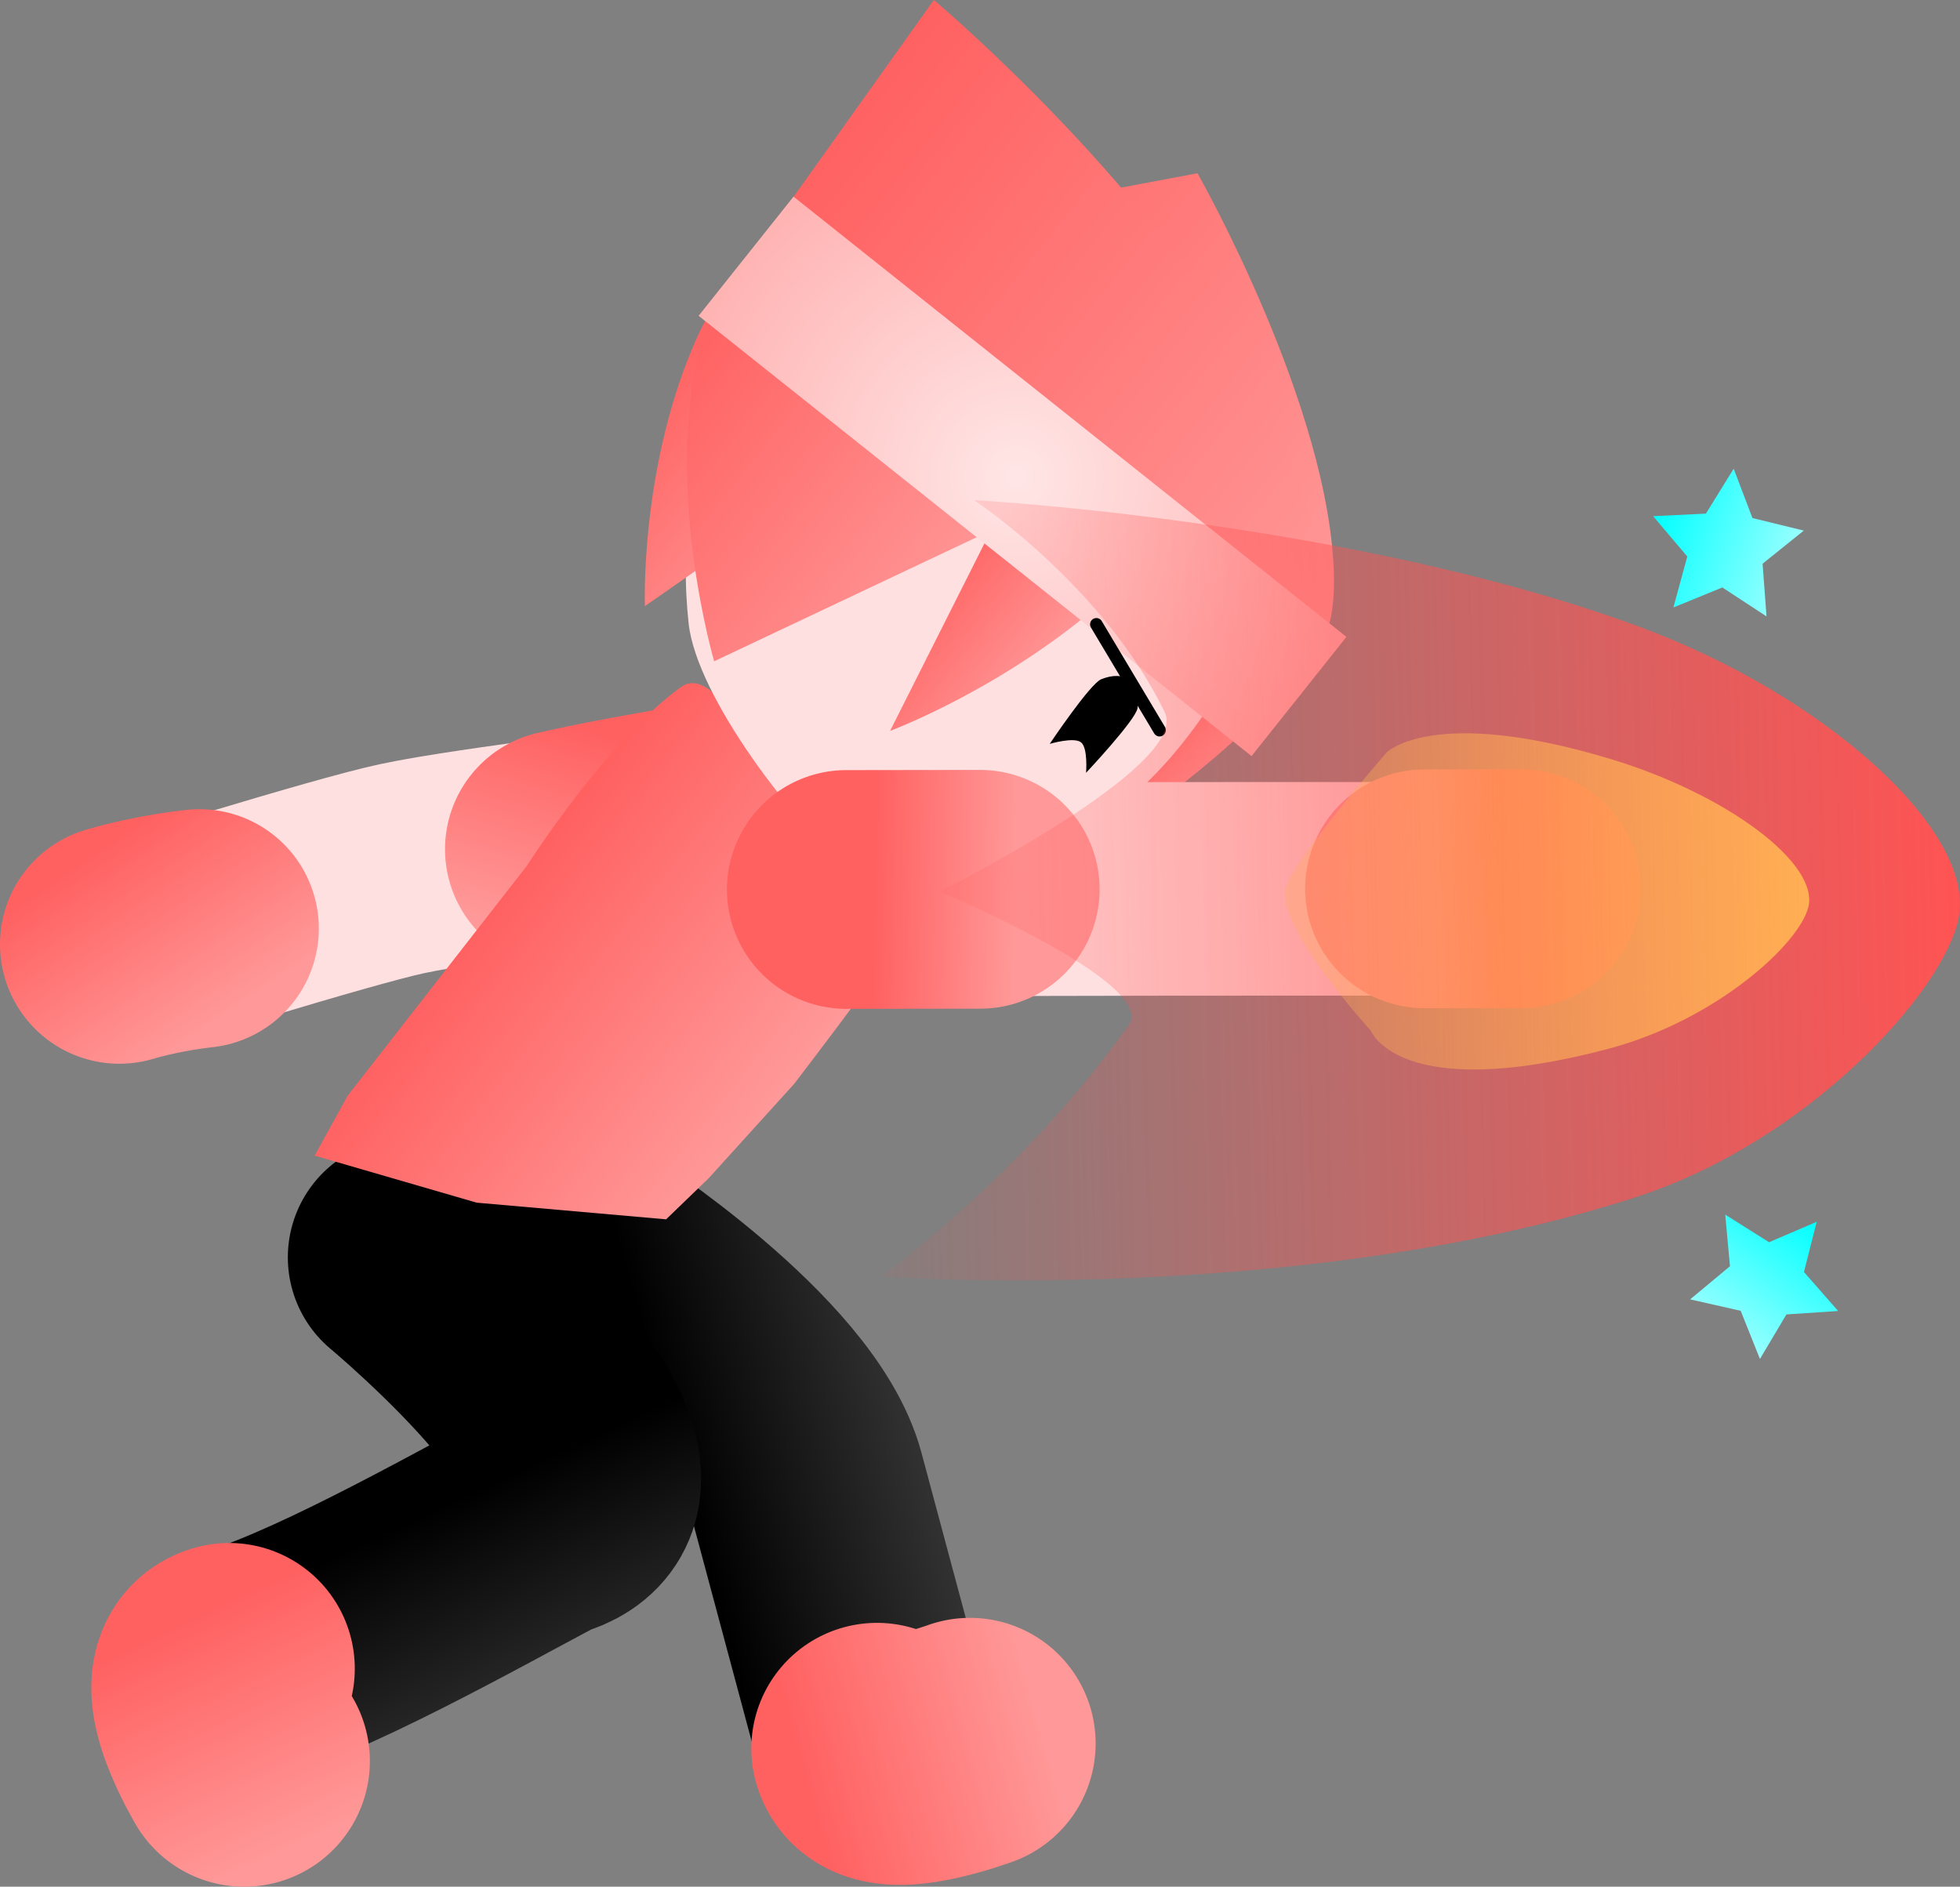 <svg version="1.1" xmlns="http://www.w3.org/2000/svg" xmlns:xlink="http://www.w3.org/1999/xlink" width="77.988" height="75.074" viewBox="0,0,77.988,75.074"><rect x="0" y="0" width="77.988" height="75.074" fill="#808080" stroke="none"/><defs><linearGradient x1="273.409" y1="171.047" x2="276.602" y2="173.589" gradientUnits="userSpaceOnUse" id="color-1"><stop offset="0" stop-color="#ff6161"/><stop offset="1" stop-color="#ff9999"/></linearGradient><linearGradient x1="252.579" y1="172.65" x2="250.24" y2="180.71" gradientUnits="userSpaceOnUse" id="color-2"><stop offset="0" stop-color="#ff6161"/><stop offset="1" stop-color="#ff9999"/></linearGradient><linearGradient x1="231.824" y1="176.984" x2="236.533" y2="183.93" gradientUnits="userSpaceOnUse" id="color-3"><stop offset="0" stop-color="#ff6161"/><stop offset="1" stop-color="#ff9999"/></linearGradient><linearGradient x1="255.405" y1="203.324" x2="264.342" y2="200.842" gradientUnits="userSpaceOnUse" id="color-4"><stop offset="0" stop-color="#000000"/><stop offset="1" stop-color="#313131"/></linearGradient><linearGradient x1="258.951" y1="210.554" x2="268.313" y2="207.953" gradientUnits="userSpaceOnUse" id="color-5"><stop offset="0" stop-color="#ff6161"/><stop offset="1" stop-color="#ff9999"/></linearGradient><linearGradient x1="248.654" y1="201.622" x2="252.728" y2="210.364" gradientUnits="userSpaceOnUse" id="color-6"><stop offset="0" stop-color="#000000"/><stop offset="1" stop-color="#313131"/></linearGradient><linearGradient x1="239.71" y1="205.61" x2="243.978" y2="214.768" gradientUnits="userSpaceOnUse" id="color-7"><stop offset="0" stop-color="#ff6161"/><stop offset="1" stop-color="#ff9999"/></linearGradient><linearGradient x1="248.174" y1="178.428" x2="258.912" y2="186.978" gradientUnits="userSpaceOnUse" id="color-8"><stop offset="0" stop-color="#ff6161"/><stop offset="1" stop-color="#ff9999"/></linearGradient><linearGradient x1="257.132" y1="158.642" x2="274.879" y2="172.775" gradientUnits="userSpaceOnUse" id="color-9"><stop offset="0" stop-color="#ffd499"/><stop offset="1" stop-color="#ffd599"/></linearGradient><linearGradient x1="261.691" y1="148.484" x2="283.195" y2="165.608" gradientUnits="userSpaceOnUse" id="color-10"><stop offset="0" stop-color="#ff6161"/><stop offset="1" stop-color="#ff9999"/></linearGradient><linearGradient x1="260.805" y1="148.455" x2="283.2" y2="166.288" gradientUnits="userSpaceOnUse" id="color-11"><stop offset="0" stop-color="#ff6161"/><stop offset="1" stop-color="#ff9999"/></linearGradient><linearGradient x1="265.515" y1="165" x2="270.552" y2="169.011" gradientUnits="userSpaceOnUse" id="color-12"><stop offset="0" stop-color="#ff6161"/><stop offset="1" stop-color="#ff9999"/></linearGradient><linearGradient x1="253.835" y1="158.203" x2="261.244" y2="164.102" gradientUnits="userSpaceOnUse" id="color-13"><stop offset="0" stop-color="#ff6161"/><stop offset="1" stop-color="#ff9999"/></linearGradient><linearGradient x1="253.835" y1="158.203" x2="266.068" y2="167.944" gradientUnits="userSpaceOnUse" id="color-14"><stop offset="0" stop-color="#ff6161"/><stop offset="1" stop-color="#ff9999"/></linearGradient><radialGradient cx="268.283" cy="162.172" r="14.061" gradientUnits="userSpaceOnUse" id="color-15"><stop offset="0" stop-color="#ffe6e6"/><stop offset="1" stop-color="#ffb3b3"/></radialGradient><linearGradient x1="299.974" y1="191.705" x2="296.624" y2="196.379" gradientUnits="userSpaceOnUse" id="color-16"><stop offset="0" stop-color="#00ffff"/><stop offset="1" stop-color="#99ffff"/></linearGradient><linearGradient x1="262.625" y1="178.535" x2="268.288" y2="178.627" gradientUnits="userSpaceOnUse" id="color-17"><stop offset="0" stop-color="#ff6161"/><stop offset="1" stop-color="#ff9999"/></linearGradient><linearGradient x1="287.824" y1="178.503" x2="285.064" y2="178.611" gradientUnits="userSpaceOnUse" id="color-18"><stop offset="0" stop-color="#ff6161"/><stop offset="1" stop-color="#ff9999"/></linearGradient><linearGradient x1="293.555" y1="163.907" x2="299.111" y2="165.779" gradientUnits="userSpaceOnUse" id="color-19"><stop offset="0" stop-color="#00ffff"/><stop offset="1" stop-color="#99ffff"/></linearGradient><linearGradient x1="305.787" y1="177.805" x2="259.696" y2="178.931" gradientUnits="userSpaceOnUse" id="color-20"><stop offset="0" stop-color="#ff5353"/><stop offset="1" stop-color="#ff5353" stop-opacity="0"/></linearGradient><linearGradient x1="299.801" y1="178.31" x2="271.306" y2="178.882" gradientUnits="userSpaceOnUse" id="color-21"><stop offset="0" stop-color="#ffaf54"/><stop offset="1" stop-color="#ffaf54" stop-opacity="0"/></linearGradient></defs><g transform="translate(-227.836,-143.193)"><g data-paper-data="{&quot;isPaintingLayer&quot;:true}" fill-rule="nonzero" stroke-linejoin="miter" stroke-miterlimit="10" stroke-dasharray="" stroke-dashoffset="0" style="mix-blend-mode: normal"><path d="M277.453,172.178c-3.334,3.169 -6.685,4.994 -6.685,4.994l6.085,-10.451l3.337,1.902c0,0 0.831,-0.635 -0.148,0.637c-0.979,1.272 -1.682,2.057 -2.588,2.918z" data-paper-data="{&quot;index&quot;:null}" fill="url(#color-1)" stroke="none" stroke-width="0" stroke-linecap="butt"/><g fill="none" stroke-linecap="round"><path d="M232.919,180.931c0,0 8.514,-2.661 10.927,-3.175c2.862,-0.611 10.824,-1.532 10.824,-1.532" stroke="#ffe0e0" stroke-width="8.5"/><path d="M250.293,176.986c1.646,-0.386 4.409,-0.858 4.409,-0.858" stroke="url(#color-2)" stroke-width="9.5"/><path d="M232.586,180.771c1.621,-0.478 3.186,-0.629 3.186,-0.629" stroke="url(#color-3)" stroke-width="9.5"/></g><g fill="none" stroke-linecap="round"><path d="M251.137,193.145c0,0 7.659,4.922 8.778,9.093c0.786,2.931 2.121,7.908 2.826,10.537c0.286,1.067 3.7,-0.199 3.7,-0.199" stroke="url(#color-4)" stroke-width="9.5"/><path d="M266.431,212.57c0,0 -3.414,1.265 -3.7,0.199" stroke="url(#color-5)" stroke-width="10"/></g><g fill="none" stroke-linecap="round"><path d="M244.039,193.226c0,0 10.815,9.012 5.452,10.419c-3.368,1.789 -9.166,5.069 -12.545,5.956c-1.371,0.36 0.6,3.677 0.6,3.677" stroke="url(#color-6)" stroke-width="9.5"/><path d="M237.553,213.268c0,0 -1.971,-3.317 -0.6,-3.677" stroke="url(#color-7)" stroke-width="10"/></g><path d="M254.937,170.527c0.97,-0.694 2.083,1.23 2.083,1.23l6.318,5.031c0,0 2.102,0.765 1.689,1.773c-0.413,1.008 -5.592,7.762 -5.592,7.762l-3.392,3.744l-1.702,1.645l-7.54,-0.663l-6.443,-1.871l1.311,-2.385l7.133,-9.151c0,0 3.192,-5.006 6.136,-7.115z" fill="url(#color-8)" stroke="#001966" stroke-width="0" stroke-linecap="butt"/><path d="M273.115,156.78c2.448,1.95 3.87,4.717 4.189,7.612c0.319,2.896 0.367,4.877 -2.425,8.383c-4.021,5.049 -10.536,7.168 -12.984,5.219c-2.449,-1.95 -6.338,-7.086 -6.657,-9.981c-0.319,-2.896 -0.067,-6.907 1.894,-9.37c1.961,-2.463 4.733,-3.903 7.627,-4.241c2.893,-0.337 5.908,0.429 8.357,2.378z" fill="#ffe0e0" stroke="url(#color-9)" stroke-width="0" stroke-linecap="butt"/><path d="M273.098,171.373c-0.077,0.476 -2.048,2.571 -2.048,2.571c0,0 0.082,-0.988 -0.2,-1.212c-0.282,-0.225 -1.246,0.061 -1.246,0.061c0,0 1.601,-2.39 2.048,-2.571c0.448,-0.182 0.865,-0.182 1.147,0.043c0.282,0.225 0.375,0.632 0.298,1.109z" data-paper-data="{&quot;index&quot;:null}" fill="#000000" stroke="none" stroke-width="1.301" stroke-linecap="butt"/><path d="M279.238,170.514c-1.279,1.321 -1.899,-0.651 -1.899,-0.651l-19.574,-16.448l17.719,-3.328c0,0 5.324,9.361 5.43,16.085c0.029,1.827 -0.397,3.021 -1.676,4.342z" fill="url(#color-10)" stroke="none" stroke-width="0" stroke-linecap="butt"/><path d="M279.522,170.907c-0.216,0.271 -1.264,0.044 -1.264,0.044l-20.605,-17.458l7.341,-10.3c0,0 7.001,5.878 11.386,12.669c3.761,5.824 5.202,12.458 3.142,15.045z" fill="url(#color-11)" stroke="none" stroke-width="0" stroke-linecap="butt"/><path d="M271.413,167.392c-3.914,3.309 -8.161,4.884 -8.161,4.884l6.064,-12.048l5.089,3.219c0,0 1.011,-0.625 -0.06,0.786c-1.071,1.411 -1.869,2.259 -2.932,3.159z" data-paper-data="{&quot;index&quot;:null}" fill="url(#color-12)" stroke="none" stroke-width="0" stroke-linecap="butt"/><path d="M257.773,153.281c1.188,-1.393 0.929,-0.121 0.929,-0.121l6.468,6.012l-11.674,8.141c0,0 -0.198,-5.279 1.886,-10.259c0.566,-1.353 1.203,-2.379 2.39,-3.773z" data-paper-data="{&quot;index&quot;:null}" fill="url(#color-13)" stroke="none" stroke-width="0" stroke-linecap="butt"/><path d="M257.78,153.286c1.219,-1.368 1.261,0.143 1.261,0.143l10.954,9.583l-13.743,6.494c0,0 -1.953,-6.676 -0.618,-12.253c0.363,-1.515 0.927,-2.599 2.146,-3.967z" data-paper-data="{&quot;index&quot;:null}" fill="url(#color-14)" stroke="none" stroke-width="0" stroke-linecap="butt"/><path d="M255.634,155.76l3.776,-4.743l22,17.519l-3.776,4.743z" fill="url(#color-15)" stroke="none" stroke-width="0" stroke-linecap="butt"/><path d="M271.46,168.036l2.515,4.212" fill="none" stroke="#000000" stroke-width="0.5" stroke-linecap="round"/><path d="M297.864,197.268l-0.766,-1.916l-2.011,-0.455l1.584,-1.319l-0.188,-2.054l1.744,1.099l1.895,-0.813l-0.507,1.998l1.36,1.551l-2.057,0.137z" fill="url(#color-16)" stroke="none" stroke-width="2.576" stroke-linecap="butt"/><g fill="none" stroke-linecap="round"><path d="M261.582,178.588c0,0 9.39,-0.021 12.87,-0.025c2.933,-0.003 13.6,-0.005 13.6,-0.005" stroke="#ffe0e0" stroke-width="8.5"/><path d="M261.51,178.587c0,0 3.315,-0.005 5.329,-0.007" stroke="url(#color-17)" stroke-width="9.5"/><path d="M284.517,178.56c0,0 1.834,-0.005 3.854,-0.005" stroke="url(#color-18)" stroke-width="9.5"/></g><path d="M299.608,164.306l-1.639,1.318l0.156,2.096l-1.758,-1.151l-1.946,0.796l0.551,-2.028l-1.358,-1.605l2.099,-0.101l1.106,-1.788l0.747,1.964z" fill="url(#color-19)" stroke="none" stroke-width="2.576" stroke-linecap="butt"/><path d="M262.879,193.986c0,0 5.483,-3.862 9.869,-9.999c1.191,-1.667 -7.519,-5.315 -7.519,-5.315c0,0 9.984,-5.002 8.955,-7.13c-2.438,-5.044 -7.591,-8.447 -7.591,-8.447c0,0 15.034,0.81 26.488,5.043c7.452,2.754 13.389,8.171 12.686,11.599c-0.602,2.935 -5.996,8.89 -12.879,11.107c-13.511,4.352 -30.009,3.142 -30.009,3.142z" fill="url(#color-20)" stroke="none" stroke-width="NaN" stroke-linecap="butt"/><path d="M282.375,184.198c0,0 -3.568,-3.908 -3.423,-5.523c0.089,-0.992 4.061,-5.544 4.061,-5.544c0,0 1.851,-1.877 8.933,0.272c4.607,1.398 8.278,4.147 7.843,5.887c-0.372,1.49 -3.707,4.513 -7.962,5.638c-8.353,2.209 -9.451,-0.73 -9.451,-0.73z" fill="url(#color-21)" stroke="none" stroke-width="NaN" stroke-linecap="butt"/></g></g></svg><!--rotationCenter:12.164080000000013:36.80667500000001-->